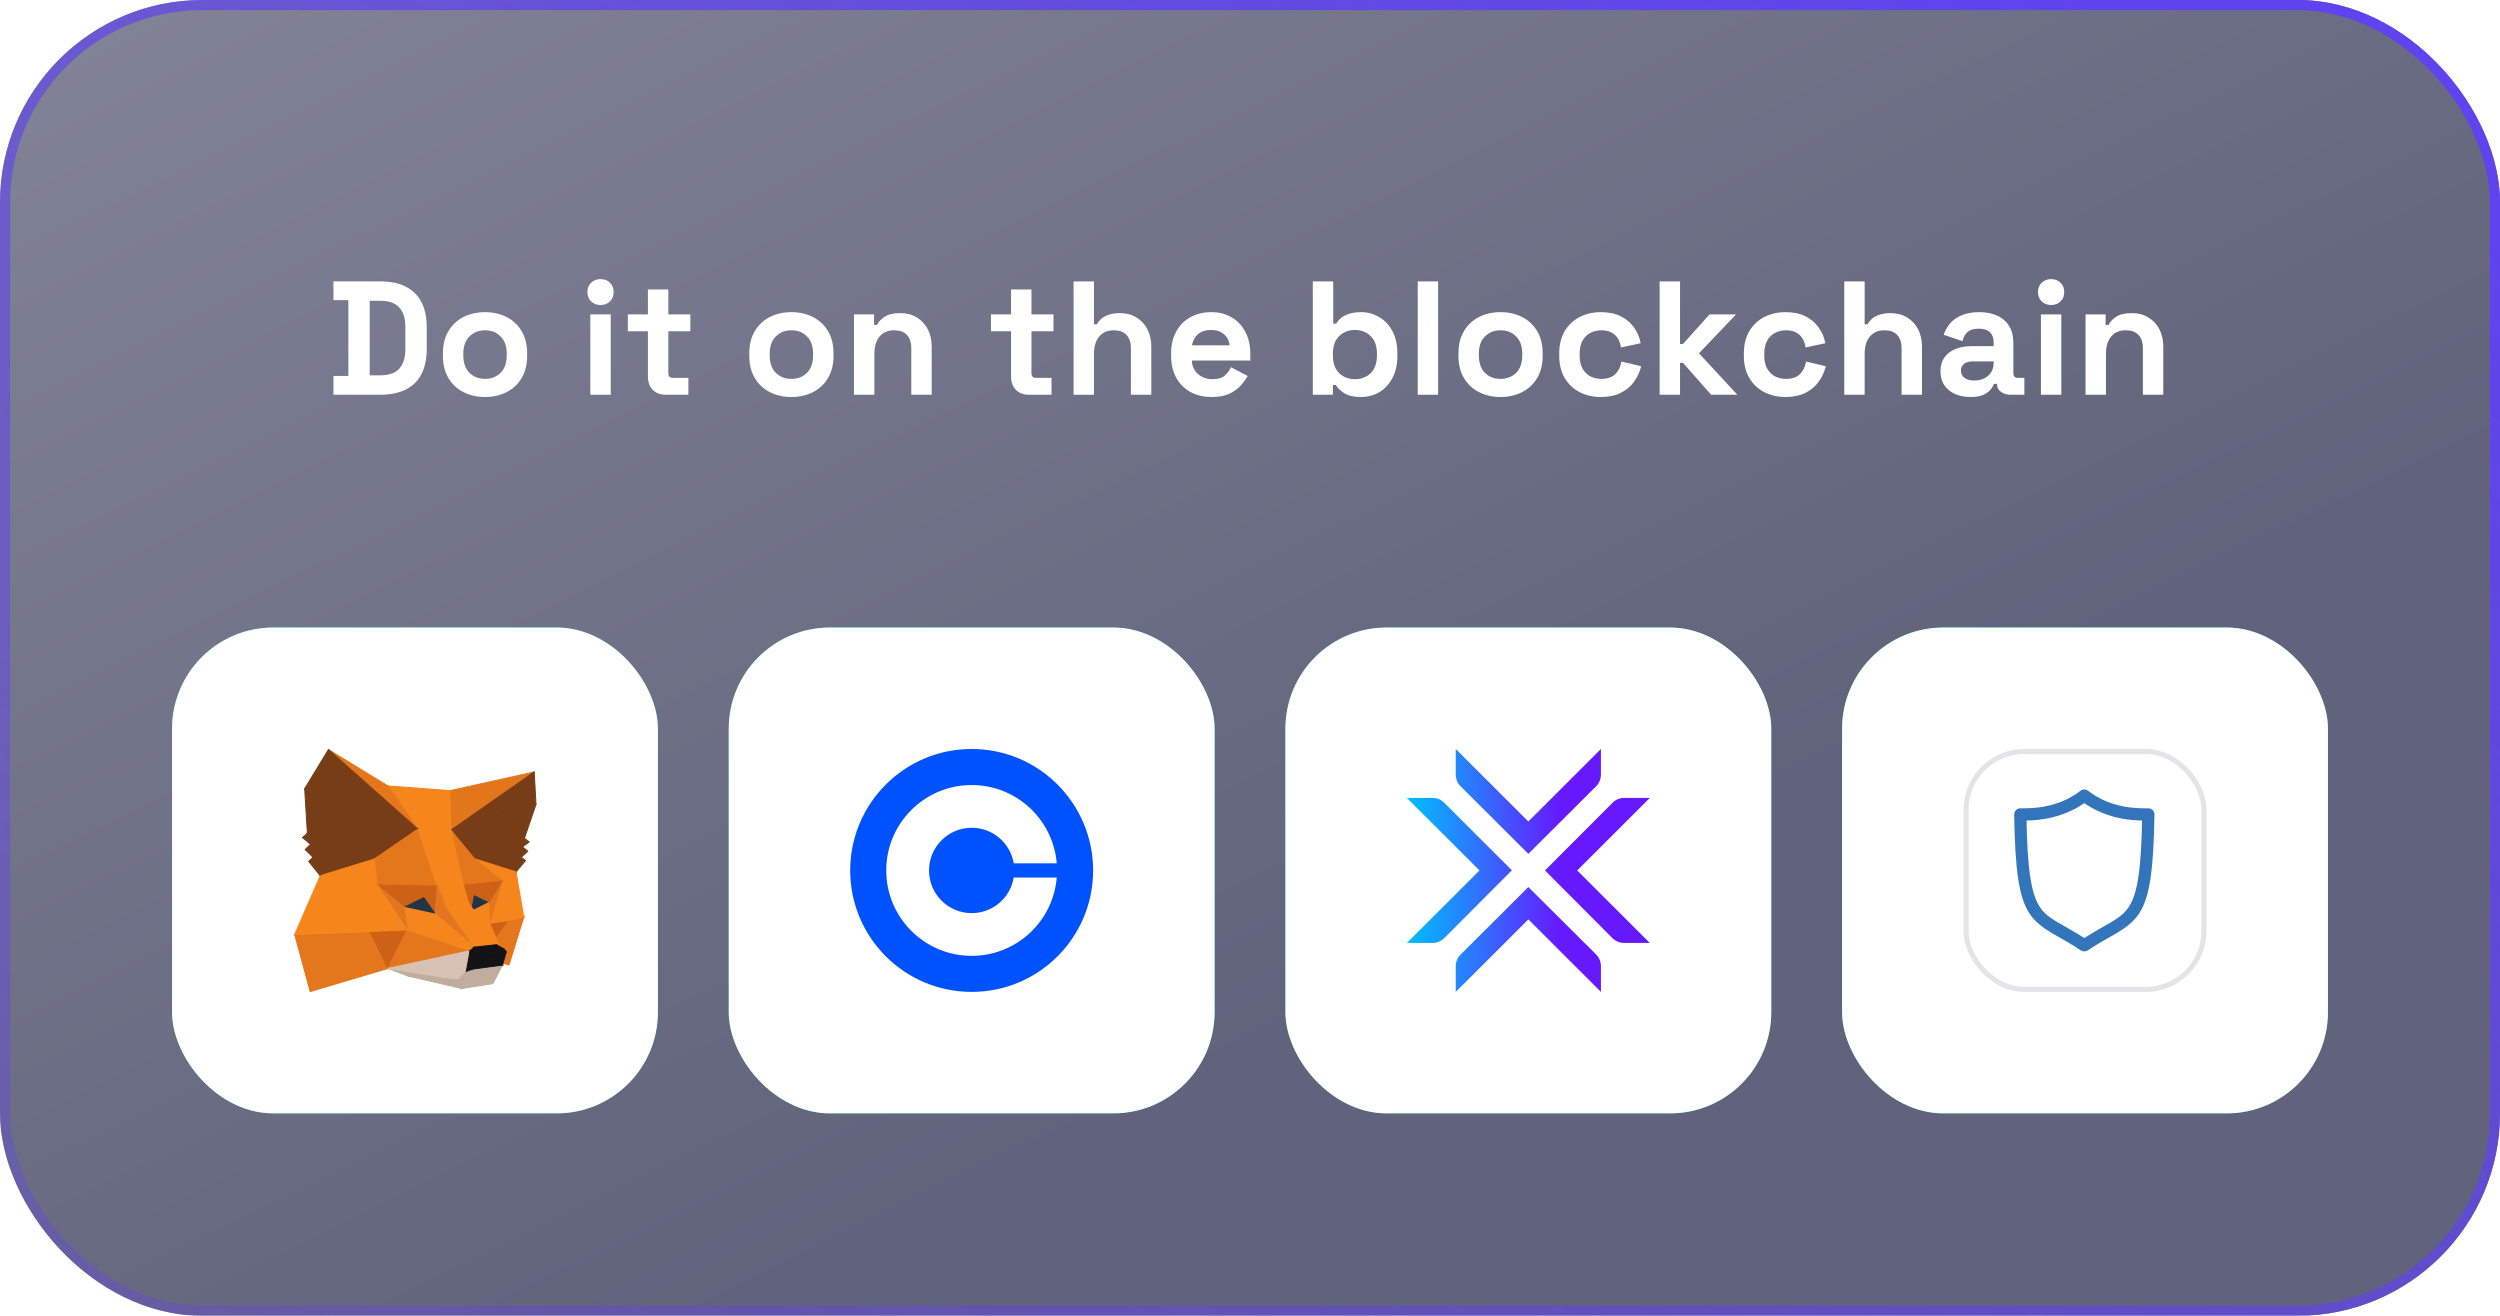<svg width="247" height="130" viewBox="0 0 247 130" fill="none" xmlns="http://www.w3.org/2000/svg">
<g filter="url(#filter0_b_35_23782)">
<rect width="247" height="130" rx="20" fill="url(#paint0_linear_35_23782)" fill-opacity="0.7"/>
<path d="M32.945 39V37.144H34.417V29.656H32.945V27.8H37.553C39.057 27.8 40.198 28.184 40.977 28.952C41.766 29.709 42.161 30.84 42.161 32.344V34.456C42.161 35.96 41.766 37.096 40.977 37.864C40.198 38.621 39.057 39 37.553 39H32.945ZM36.529 37.08H37.585C38.438 37.08 39.062 36.856 39.457 36.408C39.851 35.96 40.049 35.331 40.049 34.52V32.28C40.049 31.459 39.851 30.829 39.457 30.392C39.062 29.944 38.438 29.72 37.585 29.72H36.529V37.08ZM47.921 39.224C47.132 39.224 46.422 39.064 45.793 38.744C45.164 38.424 44.668 37.96 44.305 37.352C43.942 36.744 43.761 36.013 43.761 35.16V34.904C43.761 34.051 43.942 33.32 44.305 32.712C44.668 32.104 45.164 31.64 45.793 31.32C46.422 31 47.132 30.84 47.921 30.84C48.71 30.84 49.42 31 50.049 31.32C50.678 31.64 51.174 32.104 51.537 32.712C51.9 33.32 52.081 34.051 52.081 34.904V35.16C52.081 36.013 51.9 36.744 51.537 37.352C51.174 37.96 50.678 38.424 50.049 38.744C49.42 39.064 48.71 39.224 47.921 39.224ZM47.921 37.432C48.54 37.432 49.052 37.235 49.457 36.84C49.862 36.435 50.065 35.859 50.065 35.112V34.952C50.065 34.205 49.862 33.635 49.457 33.24C49.062 32.835 48.55 32.632 47.921 32.632C47.302 32.632 46.79 32.835 46.385 33.24C45.98 33.635 45.777 34.205 45.777 34.952V35.112C45.777 35.859 45.98 36.435 46.385 36.84C46.79 37.235 47.302 37.432 47.921 37.432ZM58.324 39V31.064H60.34V39H58.324ZM59.332 30.136C58.97 30.136 58.66 30.019 58.404 29.784C58.159 29.549 58.036 29.24 58.036 28.856C58.036 28.472 58.159 28.163 58.404 27.928C58.66 27.693 58.97 27.576 59.332 27.576C59.706 27.576 60.015 27.693 60.26 27.928C60.506 28.163 60.628 28.472 60.628 28.856C60.628 29.24 60.506 29.549 60.26 29.784C60.015 30.019 59.706 30.136 59.332 30.136ZM65.774 39C65.252 39 64.825 38.84 64.494 38.52C64.174 38.189 64.014 37.752 64.014 37.208V32.728H62.03V31.064H64.014V28.6H66.03V31.064H68.206V32.728H66.03V36.856C66.03 37.176 66.18 37.336 66.478 37.336H68.014V39H65.774ZM78.19 39.224C77.4 39.224 76.691 39.064 76.062 38.744C75.432 38.424 74.936 37.96 74.574 37.352C74.211 36.744 74.03 36.013 74.03 35.16V34.904C74.03 34.051 74.211 33.32 74.574 32.712C74.936 32.104 75.432 31.64 76.062 31.32C76.691 31 77.4 30.84 78.19 30.84C78.979 30.84 79.688 31 80.318 31.32C80.947 31.64 81.443 32.104 81.806 32.712C82.168 33.32 82.35 34.051 82.35 34.904V35.16C82.35 36.013 82.168 36.744 81.806 37.352C81.443 37.96 80.947 38.424 80.318 38.744C79.688 39.064 78.979 39.224 78.19 39.224ZM78.19 37.432C78.808 37.432 79.32 37.235 79.726 36.84C80.131 36.435 80.334 35.859 80.334 35.112V34.952C80.334 34.205 80.131 33.635 79.726 33.24C79.331 32.835 78.819 32.632 78.19 32.632C77.571 32.632 77.059 32.835 76.654 33.24C76.248 33.635 76.046 34.205 76.046 34.952V35.112C76.046 35.859 76.248 36.435 76.654 36.84C77.059 37.235 77.571 37.432 78.19 37.432ZM84.371 39V31.064H86.355V32.104H86.643C86.771 31.827 87.011 31.565 87.363 31.32C87.715 31.064 88.248 30.936 88.963 30.936C89.581 30.936 90.12 31.08 90.579 31.368C91.048 31.645 91.411 32.035 91.667 32.536C91.923 33.027 92.051 33.603 92.051 34.264V39H90.035V34.424C90.035 33.827 89.885 33.379 89.587 33.08C89.299 32.781 88.883 32.632 88.339 32.632C87.72 32.632 87.24 32.84 86.899 33.256C86.557 33.661 86.387 34.232 86.387 34.968V39H84.371ZM101.653 39C101.13 39 100.703 38.84 100.373 38.52C100.053 38.189 99.892 37.752 99.892 37.208V32.728H97.909V31.064H99.892V28.6H101.909V31.064H104.085V32.728H101.909V36.856C101.909 37.176 102.058 37.336 102.357 37.336H103.893V39H101.653ZM106.069 39V27.8H108.085V32.04H108.373C108.459 31.869 108.592 31.699 108.773 31.528C108.955 31.357 109.195 31.219 109.493 31.112C109.803 30.995 110.192 30.936 110.661 30.936C111.28 30.936 111.819 31.08 112.277 31.368C112.747 31.645 113.109 32.035 113.365 32.536C113.621 33.027 113.749 33.603 113.749 34.264V39H111.733V34.424C111.733 33.827 111.584 33.379 111.285 33.08C110.997 32.781 110.581 32.632 110.037 32.632C109.419 32.632 108.939 32.84 108.597 33.256C108.256 33.661 108.085 34.232 108.085 34.968V39H106.069ZM119.705 39.224C118.915 39.224 118.217 39.059 117.609 38.728C117.011 38.387 116.542 37.912 116.201 37.304C115.87 36.685 115.705 35.96 115.705 35.128V34.936C115.705 34.104 115.87 33.384 116.201 32.776C116.531 32.157 116.995 31.683 117.593 31.352C118.19 31.011 118.883 30.84 119.673 30.84C120.451 30.84 121.129 31.016 121.705 31.368C122.281 31.709 122.729 32.189 123.049 32.808C123.369 33.416 123.529 34.125 123.529 34.936V35.624H117.753C117.774 36.168 117.977 36.611 118.361 36.952C118.745 37.293 119.214 37.464 119.769 37.464C120.334 37.464 120.75 37.341 121.017 37.096C121.283 36.851 121.486 36.579 121.625 36.28L123.273 37.144C123.123 37.421 122.905 37.725 122.617 38.056C122.339 38.376 121.966 38.653 121.497 38.888C121.027 39.112 120.43 39.224 119.705 39.224ZM117.769 34.12H121.481C121.438 33.661 121.251 33.293 120.921 33.016C120.601 32.739 120.179 32.6 119.657 32.6C119.113 32.6 118.681 32.739 118.361 33.016C118.041 33.293 117.843 33.661 117.769 34.12ZM134.474 39.224C133.759 39.224 133.21 39.101 132.826 38.856C132.442 38.611 132.159 38.339 131.978 38.04H131.69V39H129.706V27.8H131.722V31.976H132.01C132.127 31.784 132.282 31.603 132.474 31.432C132.676 31.261 132.938 31.123 133.258 31.016C133.588 30.899 133.994 30.84 134.474 30.84C135.114 30.84 135.706 31 136.25 31.32C136.794 31.629 137.231 32.088 137.562 32.696C137.892 33.304 138.058 34.04 138.058 34.904V35.16C138.058 36.024 137.892 36.76 137.562 37.368C137.231 37.976 136.794 38.44 136.25 38.76C135.706 39.069 135.114 39.224 134.474 39.224ZM133.866 37.464C134.484 37.464 135.002 37.267 135.418 36.872C135.834 36.467 136.042 35.88 136.042 35.112V34.952C136.042 34.184 135.834 33.603 135.418 33.208C135.012 32.803 134.495 32.6 133.866 32.6C133.247 32.6 132.73 32.803 132.314 33.208C131.898 33.603 131.69 34.184 131.69 34.952V35.112C131.69 35.88 131.898 36.467 132.314 36.872C132.73 37.267 133.247 37.464 133.866 37.464ZM140.069 39V27.8H142.085V39H140.069ZM148.255 39.224C147.465 39.224 146.756 39.064 146.127 38.744C145.497 38.424 145.001 37.96 144.639 37.352C144.276 36.744 144.095 36.013 144.095 35.16V34.904C144.095 34.051 144.276 33.32 144.639 32.712C145.001 32.104 145.497 31.64 146.127 31.32C146.756 31 147.465 30.84 148.255 30.84C149.044 30.84 149.753 31 150.383 31.32C151.012 31.64 151.508 32.104 151.871 32.712C152.233 33.32 152.415 34.051 152.415 34.904V35.16C152.415 36.013 152.233 36.744 151.871 37.352C151.508 37.96 151.012 38.424 150.383 38.744C149.753 39.064 149.044 39.224 148.255 39.224ZM148.255 37.432C148.873 37.432 149.385 37.235 149.791 36.84C150.196 36.435 150.399 35.859 150.399 35.112V34.952C150.399 34.205 150.196 33.635 149.791 33.24C149.396 32.835 148.884 32.632 148.255 32.632C147.636 32.632 147.124 32.835 146.719 33.24C146.313 33.635 146.111 34.205 146.111 34.952V35.112C146.111 35.859 146.313 36.435 146.719 36.84C147.124 37.235 147.636 37.432 148.255 37.432ZM158.164 39.224C157.396 39.224 156.697 39.064 156.068 38.744C155.449 38.424 154.958 37.96 154.596 37.352C154.233 36.744 154.052 36.008 154.052 35.144V34.92C154.052 34.056 154.233 33.32 154.596 32.712C154.958 32.104 155.449 31.64 156.068 31.32C156.697 31 157.396 30.84 158.164 30.84C158.921 30.84 159.572 30.973 160.116 31.24C160.66 31.507 161.097 31.875 161.428 32.344C161.769 32.803 161.993 33.325 162.1 33.912L160.148 34.328C160.105 34.008 160.009 33.72 159.86 33.464C159.71 33.208 159.497 33.005 159.22 32.856C158.953 32.707 158.617 32.632 158.212 32.632C157.806 32.632 157.438 32.723 157.108 32.904C156.788 33.075 156.532 33.336 156.34 33.688C156.158 34.029 156.068 34.451 156.068 34.952V35.112C156.068 35.613 156.158 36.04 156.34 36.392C156.532 36.733 156.788 36.995 157.108 37.176C157.438 37.347 157.806 37.432 158.212 37.432C158.82 37.432 159.278 37.277 159.588 36.968C159.908 36.648 160.11 36.232 160.196 35.72L162.148 36.184C162.009 36.749 161.769 37.267 161.428 37.736C161.097 38.195 160.66 38.557 160.116 38.824C159.572 39.091 158.921 39.224 158.164 39.224ZM163.971 39V27.8H165.987V33.992H166.275L168.899 31.064H171.523L167.859 34.904L171.651 39H169.059L166.275 35.848H165.987V39H163.971ZM176.405 39.224C175.637 39.224 174.939 39.064 174.309 38.744C173.691 38.424 173.2 37.96 172.837 37.352C172.475 36.744 172.293 36.008 172.293 35.144V34.92C172.293 34.056 172.475 33.32 172.837 32.712C173.2 32.104 173.691 31.64 174.309 31.32C174.939 31 175.637 30.84 176.405 30.84C177.163 30.84 177.813 30.973 178.357 31.24C178.901 31.507 179.339 31.875 179.669 32.344C180.011 32.803 180.235 33.325 180.341 33.912L178.389 34.328C178.347 34.008 178.251 33.72 178.101 33.464C177.952 33.208 177.739 33.005 177.461 32.856C177.195 32.707 176.859 32.632 176.453 32.632C176.048 32.632 175.68 32.723 175.349 32.904C175.029 33.075 174.773 33.336 174.581 33.688C174.4 34.029 174.309 34.451 174.309 34.952V35.112C174.309 35.613 174.4 36.04 174.581 36.392C174.773 36.733 175.029 36.995 175.349 37.176C175.68 37.347 176.048 37.432 176.453 37.432C177.061 37.432 177.52 37.277 177.829 36.968C178.149 36.648 178.352 36.232 178.437 35.72L180.389 36.184C180.251 36.749 180.011 37.267 179.669 37.736C179.339 38.195 178.901 38.557 178.357 38.824C177.813 39.091 177.163 39.224 176.405 39.224ZM182.212 39V27.8H184.228V32.04H184.516C184.602 31.869 184.735 31.699 184.916 31.528C185.098 31.357 185.338 31.219 185.636 31.112C185.946 30.995 186.335 30.936 186.804 30.936C187.423 30.936 187.962 31.08 188.42 31.368C188.89 31.645 189.252 32.035 189.508 32.536C189.764 33.027 189.892 33.603 189.892 34.264V39H187.876V34.424C187.876 33.827 187.727 33.379 187.428 33.08C187.14 32.781 186.724 32.632 186.18 32.632C185.562 32.632 185.082 32.84 184.74 33.256C184.399 33.661 184.228 34.232 184.228 34.968V39H182.212ZM194.696 39.224C194.131 39.224 193.624 39.128 193.176 38.936C192.728 38.733 192.371 38.445 192.104 38.072C191.848 37.688 191.72 37.224 191.72 36.68C191.72 36.136 191.848 35.683 192.104 35.32C192.371 34.947 192.733 34.669 193.192 34.488C193.661 34.296 194.195 34.2 194.792 34.2H196.968V33.752C196.968 33.379 196.851 33.075 196.616 32.84C196.381 32.595 196.008 32.472 195.496 32.472C194.995 32.472 194.621 32.589 194.376 32.824C194.131 33.048 193.971 33.341 193.896 33.704L192.04 33.08C192.168 32.675 192.371 32.307 192.648 31.976C192.936 31.635 193.315 31.363 193.784 31.16C194.264 30.947 194.845 30.84 195.528 30.84C196.573 30.84 197.4 31.101 198.008 31.624C198.616 32.147 198.92 32.904 198.92 33.896V36.856C198.92 37.176 199.069 37.336 199.368 37.336H200.008V39H198.664C198.269 39 197.944 38.904 197.688 38.712C197.432 38.52 197.304 38.264 197.304 37.944V37.928H197C196.957 38.056 196.861 38.227 196.712 38.44C196.563 38.643 196.328 38.824 196.008 38.984C195.688 39.144 195.251 39.224 194.696 39.224ZM195.048 37.592C195.613 37.592 196.072 37.437 196.424 37.128C196.787 36.808 196.968 36.387 196.968 35.864V35.704H194.936C194.563 35.704 194.269 35.784 194.056 35.944C193.843 36.104 193.736 36.328 193.736 36.616C193.736 36.904 193.848 37.139 194.072 37.32C194.296 37.501 194.621 37.592 195.048 37.592ZM201.642 39V31.064H203.658V39H201.642ZM202.65 30.136C202.287 30.136 201.978 30.019 201.722 29.784C201.477 29.549 201.354 29.24 201.354 28.856C201.354 28.472 201.477 28.163 201.722 27.928C201.978 27.693 202.287 27.576 202.65 27.576C203.023 27.576 203.333 27.693 203.578 27.928C203.823 28.163 203.946 28.472 203.946 28.856C203.946 29.24 203.823 29.549 203.578 29.784C203.333 30.019 203.023 30.136 202.65 30.136ZM206.052 39V31.064H208.036V32.104H208.324C208.452 31.827 208.692 31.565 209.044 31.32C209.396 31.064 209.929 30.936 210.644 30.936C211.263 30.936 211.801 31.08 212.26 31.368C212.729 31.645 213.092 32.035 213.348 32.536C213.604 33.027 213.732 33.603 213.732 34.264V39H211.716V34.424C211.716 33.827 211.567 33.379 211.268 33.08C210.98 32.781 210.564 32.632 210.02 32.632C209.401 32.632 208.921 32.84 208.58 33.256C208.239 33.661 208.068 34.232 208.068 34.968V39H206.052Z" fill="white"/>
<rect x="17" y="62" width="48" height="48" rx="10" fill="url(#paint1_linear_35_23782)"/>
<rect x="17" y="62" width="48" height="48" rx="10" fill="white"/>
<g clip-path="url(#clip0_35_23782)">
<path d="M51.745 90.615L50.296 95.327L47.451 94.579L51.745 90.615Z" fill="#E4761B" stroke="#E4761B" stroke-width="0.1"/>
<path d="M47.451 94.579L50.195 90.963L51.745 90.615L47.451 94.579Z" fill="#E4761B" stroke="#E4761B" stroke-width="0.1"/>
<path d="M49.613 87.062L51.746 90.615L50.195 90.963L49.613 87.062ZM49.613 87.062L50.985 86.148L51.746 90.615L49.613 87.062Z" fill="#F6851B" stroke="#F6851B" stroke-width="0.1"/>
<path d="M47.867 84.378L51.811 82.824L51.615 83.675L47.867 84.378ZM51.49 84.698L47.867 84.378L51.615 83.675L51.49 84.698Z" fill="#763D16" stroke="#763D16" stroke-width="0.1"/>
<path d="M51.49 84.698L50.986 86.148L47.867 84.378L51.49 84.698ZM52.28 83.184L51.615 83.675L51.811 82.824L52.28 83.184ZM51.49 84.698L51.615 83.675L52.144 84.098L51.49 84.698Z" fill="#763D16" stroke="#763D16" stroke-width="0.1"/>
<path d="M44.391 93.431L45.377 93.733L47.45 94.579L44.391 93.431Z" fill="#E2761B" stroke="#E2761B" stroke-width="0.1"/>
<path d="M50.985 86.148L51.49 84.698L51.923 85.018L50.985 86.148ZM50.985 86.148L46.893 84.852L47.867 84.378L50.985 86.148Z" fill="#763D16" stroke="#763D16" stroke-width="0.1"/>
<path d="M48.841 79.929L47.867 84.378L46.893 84.852L48.841 79.929Z" fill="#763D16" stroke="#763D16" stroke-width="0.1"/>
<path d="M51.811 82.824L47.867 84.378L48.841 79.929L51.811 82.824Z" fill="#763D16" stroke="#763D16" stroke-width="0.1"/>
<path d="M48.84 79.929L52.956 79.472L51.81 82.824L48.84 79.929Z" fill="#763D16" stroke="#763D16" stroke-width="0.1"/>
<path d="M50.985 86.148L49.613 87.062L46.893 84.852L50.985 86.148Z" fill="#F6851B" stroke="#F6851B" stroke-width="0.1"/>
<path d="M52.778 76.267L52.956 79.472L48.84 79.929L52.778 76.267Z" fill="#763D16" stroke="#763D16" stroke-width="0.1"/>
<path d="M52.779 76.267L44.552 82.019L44.445 78.118L52.779 76.267Z" fill="#E2761B" stroke="#E2761B" stroke-width="0.1"/>
<path d="M38.328 77.65L44.446 78.118L44.553 82.019L38.328 77.65Z" fill="#F6851B" stroke="#F6851B" stroke-width="0.1"/>
<path d="M46.893 84.852L44.553 82.019L48.841 79.929L46.893 84.852Z" fill="#763D16" stroke="#763D16" stroke-width="0.1"/>
<path d="M46.892 84.852L49.612 87.062L45.793 87.468L46.892 84.852Z" fill="#E4761B" stroke="#E4761B" stroke-width="0.1"/>
<path d="M45.794 87.468L44.553 82.019L46.893 84.852L45.794 87.468Z" fill="#E4761B" stroke="#E4761B" stroke-width="0.1"/>
<path d="M48.841 79.929L44.553 82.019L52.779 76.267L48.841 79.929Z" fill="#763D16" stroke="#763D16" stroke-width="0.1"/>
<path d="M38.381 94.487L40.323 96.435L37.68 94.122L38.381 94.487Z" fill="#C0AD9E" stroke="#C0AD9E" stroke-width="0.1"/>
<path d="M47.451 94.579L48.372 91.215L50.195 90.963L47.451 94.579Z" fill="#CD6116" stroke="#CD6116" stroke-width="0.1"/>
<path d="M30.504 85.115L33.866 81.716L30.938 84.709L30.504 85.115Z" fill="#E2761B" stroke="#E2761B" stroke-width="0.1"/>
<path d="M50.196 90.963L48.372 91.215L49.614 87.062L50.196 90.963ZM44.553 82.019L41.28 81.916L38.328 77.65L44.553 82.019Z" fill="#F6851B" stroke="#F6851B" stroke-width="0.1"/>
<path d="M49.612 87.062L48.37 91.215L48.27 89.187L49.612 87.062Z" fill="#E4751F" stroke="#E4751F" stroke-width="0.1"/>
<path d="M45.793 87.468L49.612 87.062L48.27 89.187L45.793 87.468Z" fill="#CD6116" stroke="#CD6116" stroke-width="0.1"/>
<path d="M41.279 81.916L44.552 82.019L45.793 87.468L41.279 81.916Z" fill="#F6851B" stroke="#F6851B" stroke-width="0.1"/>
<path d="M41.28 81.916L32.447 74.057L38.328 77.65L41.28 81.916ZM38.322 95.681L30.648 97.966L29.115 92.34L38.322 95.681Z" fill="#E4761B" stroke="#E4761B" stroke-width="0.1"/>
<path d="M31.645 86.52L34.543 84.332L36.972 84.875L31.645 86.52Z" fill="#763D16" stroke="#763D16" stroke-width="0.1"/>
<path d="M36.972 84.875L34.543 84.332L35.844 79.169L36.972 84.875Z" fill="#763D16" stroke="#763D16" stroke-width="0.1"/>
<path d="M30.938 84.709L34.543 84.332L31.644 86.52L30.938 84.709Z" fill="#763D16" stroke="#763D16" stroke-width="0.1"/>
<path d="M48.27 89.187L46.773 88.462L45.793 87.468L48.27 89.187Z" fill="#CD6116" stroke="#CD6116" stroke-width="0.1"/>
<path d="M30.939 84.709L30.684 83.413L34.544 84.332L30.939 84.709Z" fill="#763D16" stroke="#763D16" stroke-width="0.1"/>
<path d="M46.465 90.095L46.774 88.462L48.27 89.187L46.465 90.095Z" fill="#233447" stroke="#233447" stroke-width="0.1"/>
<path d="M48.371 91.215L46.465 90.095L48.27 89.187L48.371 91.215Z" fill="#F6851B" stroke="#F6851B" stroke-width="0.1"/>
<path d="M34.543 84.332L30.682 83.413L30.367 82.322L34.543 84.332ZM35.843 79.169L34.543 84.332L30.367 82.322L35.843 79.169ZM35.843 79.169L41.278 81.916L36.972 84.875L35.843 79.169Z" fill="#763D16" stroke="#763D16" stroke-width="0.1"/>
<path d="M36.973 84.875L41.279 81.916L43.197 87.554L36.973 84.875ZM43.197 87.554L37.246 87.434L36.973 84.875L43.197 87.554Z" fill="#E4761B" stroke="#E4761B" stroke-width="0.1"/>
<path d="M31.645 86.52L36.972 84.875L37.246 87.434L31.645 86.52ZM45.793 87.468L43.197 87.554L41.279 81.916L45.793 87.468Z" fill="#F6851B" stroke="#F6851B" stroke-width="0.1"/>
<path d="M46.773 88.462L46.464 90.095L45.793 87.468L46.773 88.462Z" fill="#CD6116" stroke="#CD6116" stroke-width="0.1"/>
<path d="M32.447 74.057L41.279 81.916L35.845 79.169L32.447 74.057Z" fill="#763D16" stroke="#763D16" stroke-width="0.1"/>
<path d="M29.115 92.34L36.564 92.043L38.322 95.681L29.115 92.34Z" fill="#E4761B" stroke="#E4761B" stroke-width="0.1"/>
<path d="M38.321 95.681L36.562 92.043L40.221 91.871L38.321 95.681Z" fill="#CD6116" stroke="#CD6116" stroke-width="0.1"/>
<path d="M46.465 90.095L48.372 91.215L49.423 93.596L46.465 90.095ZM37.247 87.434L29.115 92.34L31.645 86.52L37.247 87.434ZM36.564 92.043L29.115 92.34L37.247 87.434L36.564 92.043ZM45.794 87.468L46.281 89.17L43.929 89.301L45.794 87.468ZM43.929 89.301L43.198 87.554L45.794 87.468L43.929 89.301Z" fill="#F6851B" stroke="#F6851B" stroke-width="0.1"/>
<path d="M40.322 96.435L38.32 95.681L45.282 96.806L40.322 96.435Z" fill="#C0AD9E" stroke="#C0AD9E" stroke-width="0.1"/>
<path d="M31.644 86.52L30.504 85.115L30.938 84.709L31.644 86.52Z" fill="#763D16" stroke="#763D16" stroke-width="0.1"/>
<path d="M46.072 95.972L45.282 96.806L38.32 95.681L46.072 95.972Z" fill="#D7C1B3" stroke="#D7C1B3" stroke-width="0.1"/>
<path d="M46.446 93.928L38.32 95.681L40.221 91.871L46.446 93.928Z" fill="#E4761B" stroke="#E4761B" stroke-width="0.1"/>
<path d="M38.32 95.681L46.446 93.928L46.072 95.972L38.32 95.681Z" fill="#D7C1B3" stroke="#D7C1B3" stroke-width="0.1"/>
<path d="M30.369 82.322L30.102 77.93L35.845 79.169L30.369 82.322ZM30.939 84.709L30.149 83.938L30.684 83.413L30.939 84.709Z" fill="#763D16" stroke="#763D16" stroke-width="0.1"/>
<path d="M41.867 88.684L43.198 87.553L43.008 90.318L41.867 88.684Z" fill="#CD6116" stroke="#CD6116" stroke-width="0.1"/>
<path d="M43.198 87.553L41.868 88.684L39.932 89.65L43.198 87.553Z" fill="#CD6116" stroke="#CD6116" stroke-width="0.1"/>
<path d="M49.423 93.596L49.06 93.339L46.465 90.095L49.423 93.596Z" fill="#F6851B" stroke="#F6851B" stroke-width="0.1"/>
<path d="M39.931 89.65L37.246 87.434L43.198 87.553L39.931 89.65Z" fill="#CD6116" stroke="#CD6116" stroke-width="0.1"/>
<path d="M43.008 90.318L43.198 87.553L43.928 89.301L43.008 90.318Z" fill="#E4751F" stroke="#E4751F" stroke-width="0.1"/>
<path d="M29.887 82.756L30.368 82.322L30.683 83.413L29.887 82.756Z" fill="#763D16" stroke="#763D16" stroke-width="0.1"/>
<path d="M43.008 90.318L39.932 89.65L41.868 88.684L43.008 90.318Z" fill="#233447" stroke="#233447" stroke-width="0.1"/>
<path d="M35.845 79.169L30.102 77.93L32.448 74.057L35.845 79.169Z" fill="#763D16" stroke="#763D16" stroke-width="0.1"/>
<path d="M45.282 96.806L45.609 97.663L40.322 96.435L45.282 96.806Z" fill="#C0AD9E" stroke="#C0AD9E" stroke-width="0.1"/>
<path d="M40.223 91.871L39.932 89.65L43.008 90.318L40.223 91.871Z" fill="#F6851B" stroke="#F6851B" stroke-width="0.1"/>
<path d="M37.246 87.434L39.931 89.65L40.222 91.871L37.246 87.434Z" fill="#E4751F" stroke="#E4751F" stroke-width="0.1"/>
<path d="M43.928 89.301L46.28 89.17L49.059 93.339L43.928 89.301ZM37.246 87.434L40.221 91.871L36.562 92.043L37.246 87.434Z" fill="#F6851B" stroke="#F6851B" stroke-width="0.1"/>
<path d="M43.928 89.301L46.851 93.579L43.008 90.318L43.928 89.301Z" fill="#E4751F" stroke="#E4751F" stroke-width="0.1"/>
<path d="M43.008 90.318L46.851 93.579L46.447 93.928L43.008 90.318Z" fill="#F6851B" stroke="#F6851B" stroke-width="0.1"/>
<path d="M46.447 93.928L40.223 91.871L43.008 90.318L46.447 93.928ZM49.061 93.339L46.851 93.579L43.929 89.301L49.061 93.339Z" fill="#F6851B" stroke="#F6851B" stroke-width="0.1"/>
<path d="M49.643 95.35L48.693 97.183L45.61 97.663L49.643 95.35ZM45.61 97.663L45.283 96.806L46.073 95.972L45.61 97.663Z" fill="#C0AD9E" stroke="#C0AD9E" stroke-width="0.1"/>
<path d="M46.073 95.972L46.655 95.75L45.609 97.663L46.073 95.972ZM45.609 97.663L46.655 95.75L49.642 95.35L45.609 97.663Z" fill="#C0AD9E" stroke="#C0AD9E" stroke-width="0.1"/>
<path d="M49.059 93.339L49.79 93.768L47.568 94.025L49.059 93.339Z" fill="#131316" stroke="#131316" stroke-width="0.1"/>
<path d="M47.568 94.025L46.85 93.579L49.059 93.339L47.568 94.025ZM47.313 94.362L50.015 94.048L49.641 95.35L47.313 94.362Z" fill="#131316" stroke="#131316" stroke-width="0.1"/>
<path d="M49.642 95.35L46.654 95.75L47.314 94.362L49.642 95.35ZM46.654 95.75L46.072 95.972L46.447 93.928L46.654 95.75ZM46.447 93.928L46.85 93.579L47.569 94.025L46.447 93.928ZM49.791 93.768L50.016 94.048L47.314 94.362L49.791 93.768Z" fill="#131316" stroke="#131316" stroke-width="0.1"/>
<path d="M47.315 94.362L47.57 94.025L49.791 93.768L47.315 94.362ZM46.447 93.928L47.315 94.362L46.655 95.75L46.447 93.928Z" fill="#131316" stroke="#131316" stroke-width="0.1"/>
<path d="M47.57 94.025L47.315 94.362L46.447 93.928L47.57 94.025Z" fill="#131316" stroke="#131316" stroke-width="0.1"/>
</g>
<rect x="72" y="62" width="48" height="48" rx="10" fill="url(#paint2_linear_35_23782)"/>
<rect x="72" y="62" width="48" height="48" rx="10" fill="white"/>
<path d="M96 74C102.627 74 108 79.373 108 86C108 92.627 102.627 98 96 98C89.373 98 84 92.627 84 86C84 79.373 89.373 74 96 74Z" fill="#0052FF"/>
<path d="M96.005 90.217C93.672 90.217 91.788 88.327 91.788 86C91.788 83.673 93.678 81.783 96.005 81.783C98.092 81.783 99.826 83.303 100.159 85.297H104.407C104.048 80.966 100.425 77.561 96 77.561C91.34 77.561 87.561 81.341 87.561 86C87.561 90.659 91.34 94.439 96 94.439C100.425 94.439 104.048 91.034 104.407 86.703H100.154C99.821 88.697 98.092 90.217 96.005 90.217Z" fill="white"/>
<rect x="127" y="62" width="48" height="48" rx="10" fill="url(#paint3_linear_35_23782)"/>
<rect x="127" y="62" width="48" height="48" rx="10" fill="white"/>
<path d="M155.828 86L163 93.164H160.462C160.034 93.164 159.607 92.985 159.303 92.682L152.641 86L159.331 79.304C159.634 79.001 160.048 78.822 160.49 78.836H163L155.828 86ZM142.683 79.304C142.379 79.001 141.966 78.822 141.524 78.836H139L146.172 86L139 93.164H141.538C141.966 93.164 142.393 92.985 142.697 92.682L149.372 85.986L142.683 79.304ZM151 87.639L144.297 94.322C143.993 94.625 143.828 95.038 143.828 95.479V98L151 90.836L158.172 98V95.465C158.172 95.038 158.007 94.611 157.703 94.308L151 87.639ZM151 84.361L157.703 77.678C158.007 77.375 158.172 76.962 158.172 76.521V74L151 81.164L143.828 74V76.521C143.828 76.948 143.993 77.375 144.297 77.678L151 84.361Z" fill="url(#paint4_linear_35_23782)"/>
<rect x="182" y="62" width="48" height="48" rx="10" fill="url(#paint5_linear_35_23782)"/>
<rect x="182" y="62" width="48" height="48" rx="10" fill="white"/>
<rect x="194.25" y="74.25" width="23.5" height="23.5" rx="5.75" fill="white" stroke="#E3E3E8" stroke-width="0.5"/>
<path d="M205.927 78.604C208.485 80.586 211.419 80.463 212.257 80.463C212.074 91.737 210.677 90.235 205.927 93.396C201.176 90.235 199.788 91.737 199.605 80.463C200.434 80.463 203.368 80.586 205.927 78.604Z" fill="white"/>
<path d="M205.926 78.604L206.296 78.126C206.19 78.044 206.06 78 205.926 78C205.792 78 205.663 78.044 205.557 78.126L205.926 78.604ZM212.257 80.463L212.861 80.473C212.862 80.393 212.848 80.314 212.818 80.239C212.788 80.165 212.744 80.097 212.687 80.04C212.631 79.983 212.564 79.937 212.49 79.906C212.416 79.876 212.337 79.86 212.257 79.86V80.463ZM205.926 93.396L205.592 93.899C205.691 93.965 205.807 94 205.926 94C206.045 94 206.162 93.965 206.261 93.899L205.926 93.396ZM199.605 80.463V79.86C199.525 79.86 199.446 79.876 199.372 79.907C199.298 79.938 199.231 79.983 199.175 80.04C199.118 80.097 199.074 80.165 199.044 80.239C199.015 80.314 199 80.393 199.001 80.473L199.605 80.463ZM205.557 79.081C208.297 81.204 211.433 81.068 212.257 81.068V79.86C211.405 79.86 208.673 79.967 206.296 78.126L205.557 79.081ZM211.653 80.454C211.608 83.259 211.489 85.237 211.262 86.703C211.038 88.154 210.717 89.023 210.304 89.634C209.886 90.268 209.36 90.644 208.584 91.109C207.8 91.578 206.809 92.084 205.592 92.893L206.261 93.899C207.419 93.127 208.384 92.635 209.204 92.145C210.03 91.65 210.757 91.105 211.305 90.31C211.858 89.492 212.218 88.425 212.454 86.888C212.689 85.366 212.814 83.305 212.86 80.473L211.653 80.454ZM206.261 92.893C205.044 92.084 204.054 91.58 203.27 91.109C202.494 90.644 201.97 90.268 201.553 89.634C201.143 89.024 200.822 88.156 200.598 86.704C200.371 85.237 200.253 83.259 200.208 80.454L199 80.473C199.046 83.305 199.17 85.366 199.404 86.888C199.641 88.425 200 89.491 200.554 90.31C201.1 91.104 201.826 91.65 202.651 92.145C203.47 92.635 204.435 93.127 205.593 93.899L206.261 92.893ZM199.604 81.068C200.419 81.068 203.555 81.204 206.294 79.081L205.556 78.126C203.179 79.967 200.446 79.86 199.604 79.86V81.068Z" fill="#3375BB"/>
<rect x="0.5" y="0.5" width="246" height="129" rx="19.5" stroke="url(#paint6_linear_35_23782)" style="mix-blend-mode:overlay"/>
</g>
<defs>
<filter id="filter0_b_35_23782" x="-9" y="-9" width="265" height="148" filterUnits="userSpaceOnUse" color-interpolation-filters="sRGB">
<feFlood flood-opacity="0" result="BackgroundImageFix"/>
<feGaussianBlur in="BackgroundImageFix" stdDeviation="4.5"/>
<feComposite in2="SourceAlpha" operator="in" result="effect1_backgroundBlur_35_23782"/>
<feBlend mode="normal" in="SourceGraphic" in2="effect1_backgroundBlur_35_23782" result="shape"/>
</filter>
<linearGradient id="paint0_linear_35_23782" x1="-449.932" y1="-403.542" x2="-117.779" y2="273.66" gradientUnits="userSpaceOnUse">
<stop stop-color="white"/>
<stop offset="0.939" stop-color="#1E2144"/>
</linearGradient>
<linearGradient id="paint1_linear_35_23782" x1="17" y1="86" x2="65" y2="86" gradientUnits="userSpaceOnUse">
<stop stop-color="#00F5A0"/>
<stop offset="1" stop-color="#00D9F5"/>
</linearGradient>
<linearGradient id="paint2_linear_35_23782" x1="72" y1="86" x2="120" y2="86" gradientUnits="userSpaceOnUse">
<stop stop-color="#00F5A0"/>
<stop offset="1" stop-color="#00D9F5"/>
</linearGradient>
<linearGradient id="paint3_linear_35_23782" x1="127" y1="86" x2="175" y2="86" gradientUnits="userSpaceOnUse">
<stop stop-color="#00F5A0"/>
<stop offset="1" stop-color="#00D9F5"/>
</linearGradient>
<linearGradient id="paint4_linear_35_23782" x1="138.992" y1="85.997" x2="154.167" y2="85.997" gradientUnits="userSpaceOnUse">
<stop stop-color="#00BFFF"/>
<stop offset="1" stop-color="#6619FF"/>
</linearGradient>
<linearGradient id="paint5_linear_35_23782" x1="182" y1="86" x2="230" y2="86" gradientUnits="userSpaceOnUse">
<stop stop-color="#00F5A0"/>
<stop offset="1" stop-color="#00D9F5"/>
</linearGradient>
<linearGradient id="paint6_linear_35_23782" x1="99.861" y1="-65.341" x2="-56.256" y2="204.955" gradientUnits="userSpaceOnUse">
<stop stop-color="#5F43EF"/>
<stop offset="1" stop-color="#5F43EF" stop-opacity="0"/>
</linearGradient>
<clipPath id="clip0_35_23782">
<rect width="24" height="24" fill="white" transform="translate(29 74)"/>
</clipPath>
</defs>
</svg>
